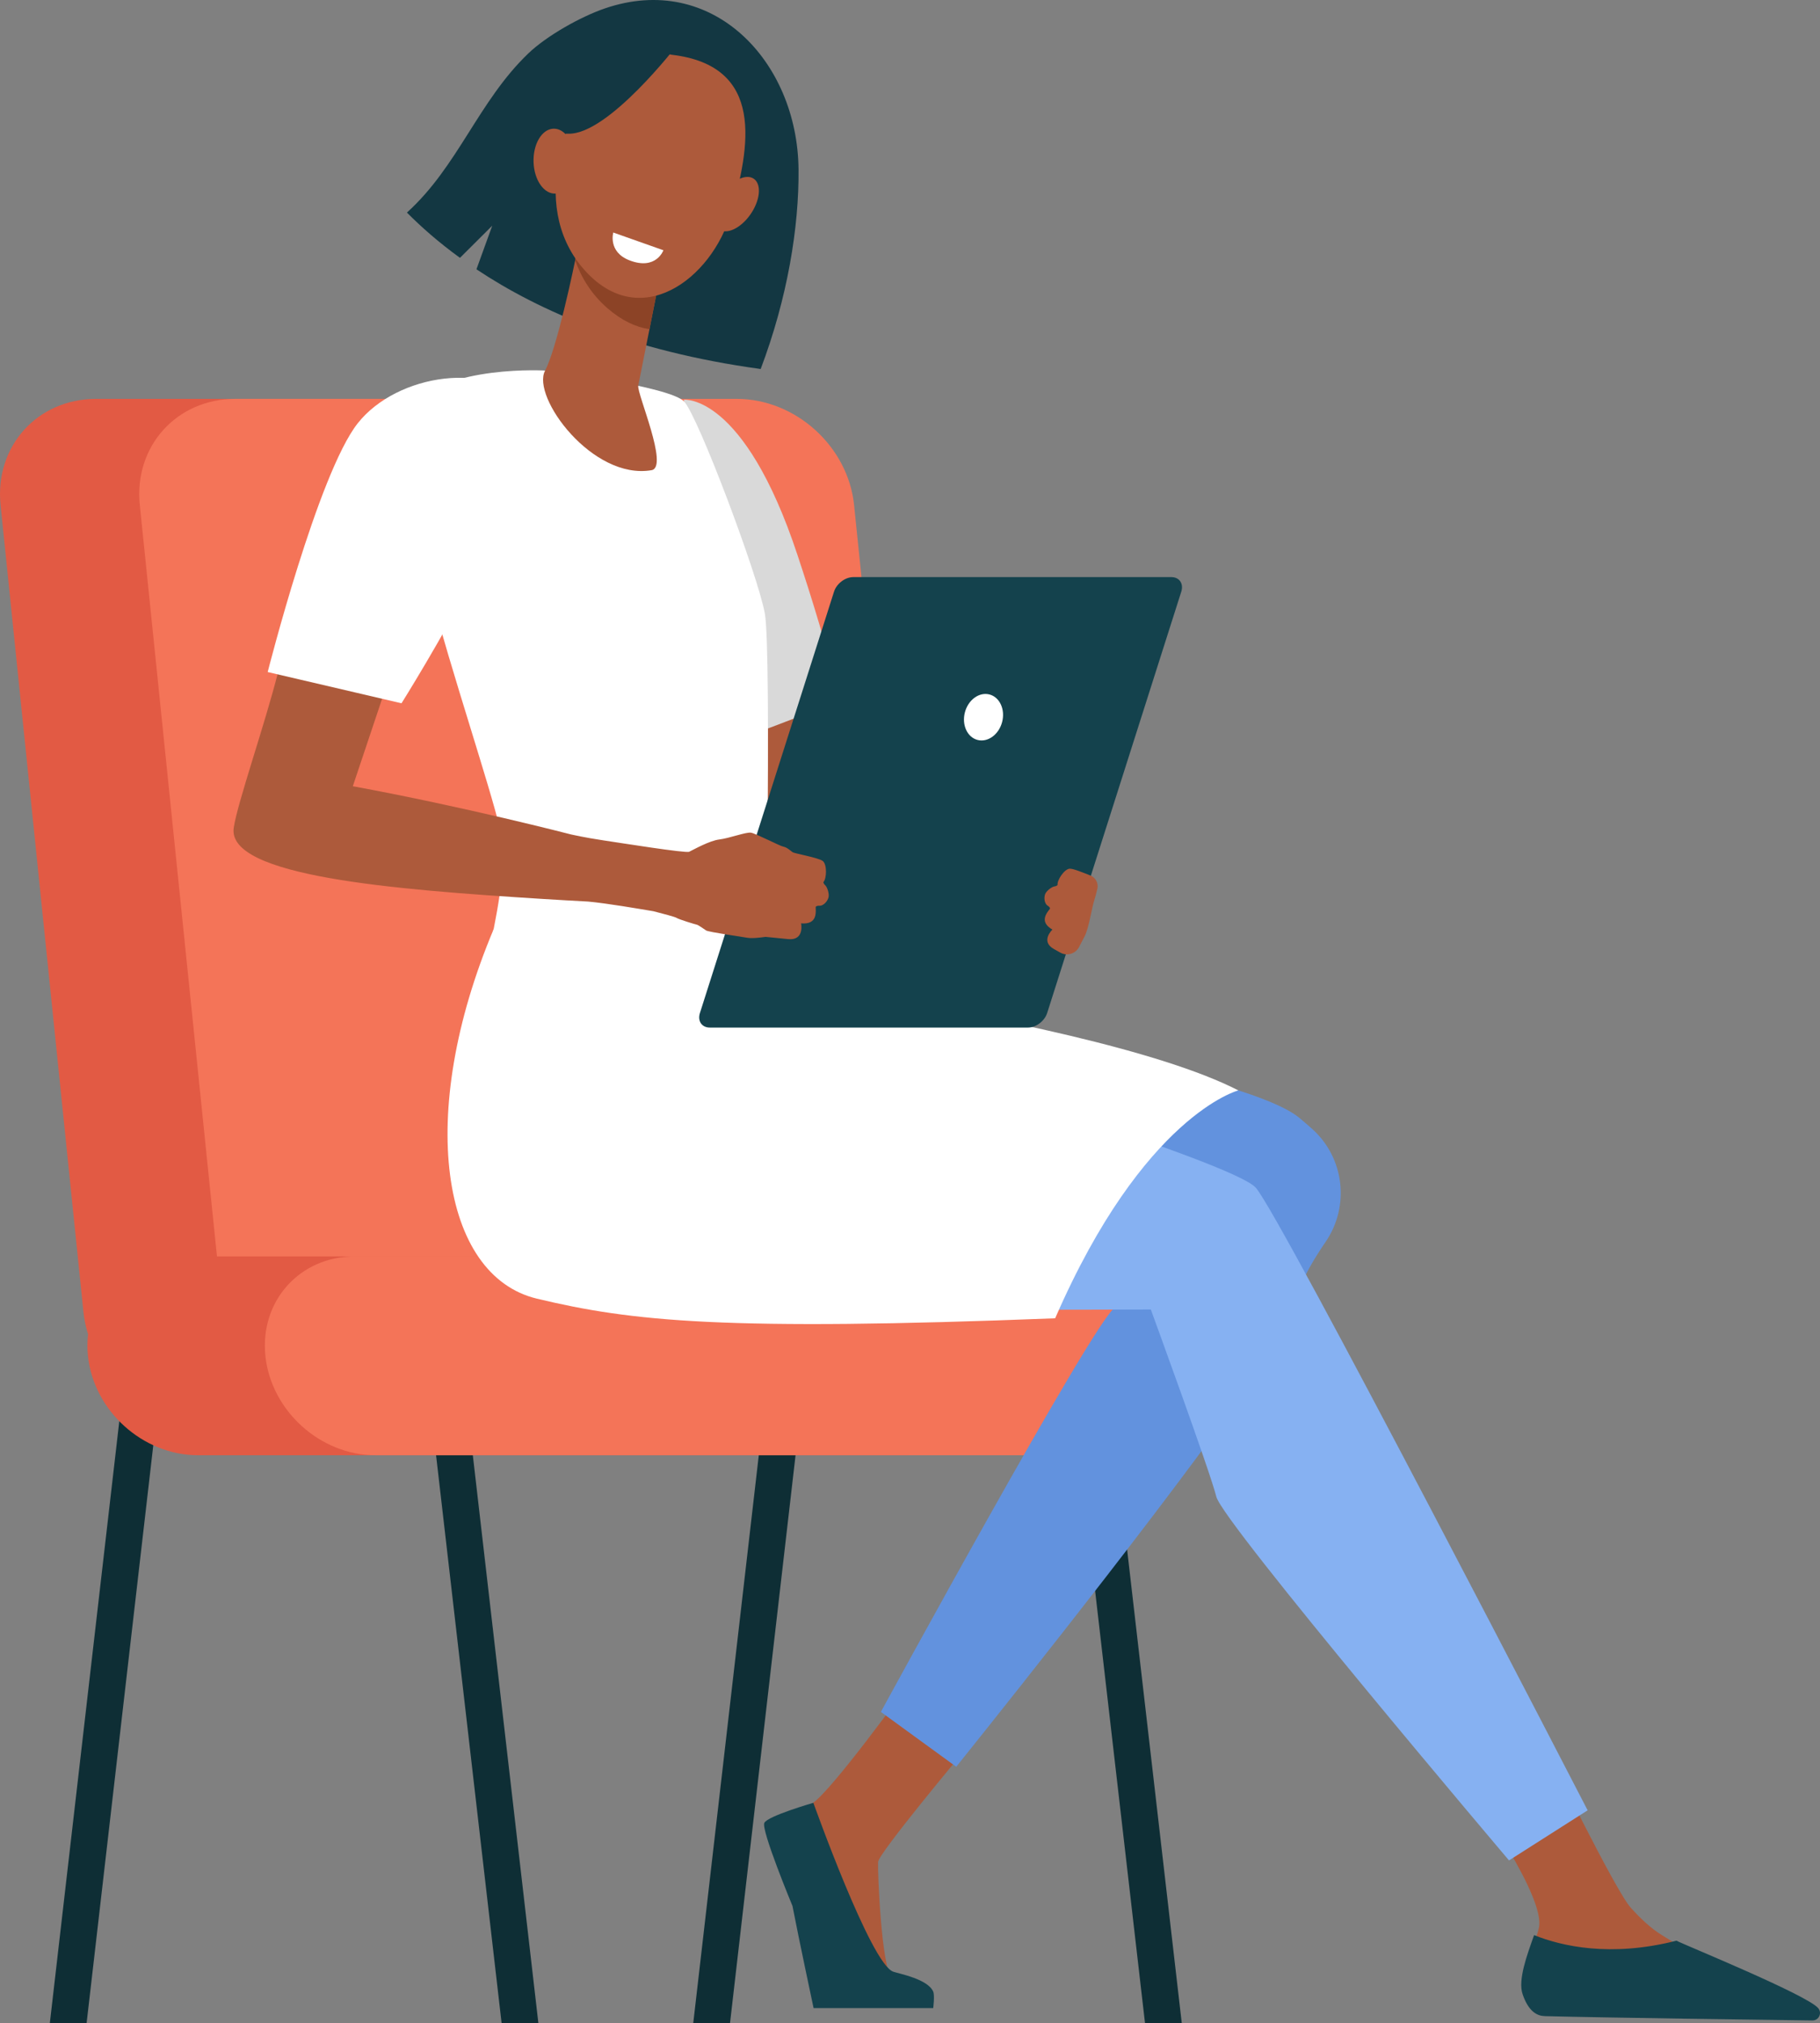 <svg width="179" height="199" viewBox="0 0 179 199" fill="none" xmlns="http://www.w3.org/2000/svg">
<rect x="0" y="0" width="179" height="199" fill="#808080" stroke="none"/>
<g clip-path="url(#clip0_3928_23624)">
<path d="M8.517 199H4.9L12.607 132.215H16.223L8.517 199Z" fill="#0E2E35"/>
<path d="M49.335 199H52.951L45.243 132.215H41.628L49.335 199Z" fill="#0E2E35"/>
<path d="M71.797 199H68.181L75.888 132.215H79.504L71.797 199Z" fill="#0E2E35"/>
<path d="M112.615 199H116.23L108.523 132.215H104.907L112.615 199Z" fill="#0E2E35"/>
<path d="M69.061 139.472H19.744C13.963 139.472 8.798 134.8 8.206 129.037L0.056 49.669C-0.537 43.905 3.67 39.233 9.451 39.233H58.768C64.549 39.233 69.714 43.905 70.306 49.669L78.457 129.039C79.047 134.8 74.842 139.472 69.061 139.472Z" fill="#E25A44"/>
<path d="M82.756 139.472H33.438C27.657 139.472 22.493 134.8 21.901 129.037L13.75 49.669C13.158 43.905 17.364 39.233 23.145 39.233H72.463C78.243 39.233 83.408 43.905 84 49.669L92.151 129.039C92.743 134.8 88.536 139.472 82.756 139.472Z" fill="#F47458"/>
<path d="M89.364 143.131H19.46C14.044 143.131 9.202 138.753 8.649 133.353C8.095 127.953 12.036 123.575 17.452 123.575H87.355C92.771 123.575 97.613 127.953 98.167 133.353C98.722 138.755 94.782 143.131 89.364 143.131Z" fill="#E25A44"/>
<path d="M106.816 143.131H36.913C31.496 143.131 26.655 138.753 26.101 133.353C25.547 127.953 29.488 123.575 34.904 123.575H104.807C110.224 123.575 115.065 127.953 115.619 133.353C116.175 138.755 112.232 143.131 106.816 143.131Z" fill="#F47458"/>
<path d="M80.778 67.01L85.376 79.711C85.376 79.711 73.979 82.575 73.691 82.671C73.403 82.766 70.914 70.161 70.914 70.161L80.778 67.01Z" fill="#AD5A3B"/>
<path d="M94.821 172.22C94.821 172.22 86.416 182.27 86.36 183.142C86.305 184.017 86.695 193.56 87.694 194.435C88.694 195.309 91.63 195.929 90.686 196.913C89.973 197.656 84.484 197.497 80.845 197.297C79.784 197.239 78.452 188.79 78.031 187.549C77.42 185.745 75.935 181.684 76.491 180.427C76.761 179.815 78.055 178.556 79.881 177.382C81.8 176.146 89.139 165.965 89.139 165.965L94.821 172.22Z" fill="#AD5A3B"/>
<path d="M79.997 177.32C79.997 177.32 85.641 193.165 87.85 193.93C88.437 194.133 91.251 194.649 91.783 195.89C91.942 196.264 91.783 197.513 91.783 197.513H80.018C80.018 197.513 78.529 190.532 77.942 187.465C77.942 187.465 74.828 179.97 75.174 179.29C75.52 178.607 79.997 177.32 79.997 177.32Z" fill="#14424D"/>
<path d="M145.102 176.887C145.102 176.887 151.966 186.522 151.361 189.569C151.038 191.202 149.598 193.338 150.424 194.874C151.25 196.41 152.194 196.794 152.194 196.794L173.606 197.137C174.772 197.156 174.002 196.409 173.061 195.721C171.522 194.595 170.279 193.851 165.363 191.485C165.043 191.331 163.875 190.591 163.453 190.336C162.385 189.687 161.314 188.666 160.391 187.643C158.853 185.94 152.092 172.061 152.092 172.061L145.102 176.887Z" fill="#AD5A3B"/>
<path d="M120.274 117.447C120.274 117.447 111.775 127.118 109.607 128.651C107.439 130.183 86.636 168.38 86.636 168.38L94.048 173.775C94.048 173.775 112.641 150.66 121.374 138.296C128.757 127.842 126.037 128.505 130.379 122.142C132.77 118.638 132.227 113.902 129.076 111.059C128.684 110.706 128.258 110.337 127.795 109.952C121.368 104.61 77.314 98.601 77.314 98.601L49.136 101.353C49.136 101.353 72.158 117.448 73.016 117.877C73.876 118.305 104.809 122.802 105.453 122.802C106.096 122.802 120.274 117.447 120.274 117.447Z" fill="#6292DE"/>
<path d="M46.271 101.599C46.271 101.599 41.437 116.055 48.687 122.802C55.937 129.548 99.007 128.799 113.185 128.799C113.185 128.799 118.985 144.649 119.63 147.218C120.274 149.788 148.414 182.984 148.414 182.984L156.147 178.058C156.147 178.058 125.859 119.375 123.496 116.805C121.132 114.235 87.407 103.955 79.029 101.599C70.653 99.242 46.271 101.599 46.271 101.599Z" fill="#86B1F2"/>
<path d="M78.537 16.646C78.432 6.021 70.073 -2.802 59.481 0.831C57.098 1.649 53.764 3.521 51.95 5.264C47.044 9.973 45.042 16.372 40.022 20.908C41.423 22.322 43.146 23.841 45.238 25.361L48.413 22.198L46.859 26.489C53.029 30.596 62.008 34.541 74.814 36.295C77.458 29.303 78.593 22.314 78.537 16.646Z" fill="#133742"/>
<path d="M78.44 54.608C73.159 38.638 67.254 39.319 67.254 39.319L71.821 72.894C75.082 72.005 79.327 70.026 82.585 69.109C81.506 64.061 79.741 58.542 78.44 54.608Z" fill="#D9D9D9"/>
<path d="M53.742 36.452C53.742 36.452 44.013 35.833 40.164 40.024C36.317 44.218 48.703 77.378 49.403 82.713C50.104 88.048 45.837 102.235 45.837 102.235C45.837 102.235 68.69 106.831 75.222 102.511C75.222 102.511 75.923 64.146 75.222 60.334C74.522 56.522 68.69 41.023 67.291 39.5C65.889 37.977 53.742 36.452 53.742 36.452Z" fill="white"/>
<path d="M56.577 93.866C54.226 92.53 48.549 91.4 48.549 91.4C40.856 109.668 43.405 125.478 52.794 127.729C62.182 129.981 71.256 130.933 103.777 129.664C112.479 109.669 121.793 107.248 121.793 107.248C106.537 99.407 56.577 93.866 56.577 93.866Z" fill="white"/>
<path d="M56.981 23.462C56.981 23.462 56.93 23.747 56.841 24.235C56.406 26.572 54.737 34.325 53.608 36.456C52.244 39.032 58.276 47.249 64.083 46.246C65.811 45.947 62.621 38.697 62.774 37.929C63.067 36.46 63.465 34.454 63.873 32.397C64.102 31.237 64.334 30.061 64.554 28.955C65.174 25.813 65.68 23.244 65.68 23.244L56.981 23.462Z" fill="#AD5A3B"/>
<path d="M56.841 24.235C56.932 23.747 56.981 23.462 56.981 23.462L65.681 23.244C65.681 23.244 65.174 25.813 64.554 28.955C64.336 30.055 64.105 31.225 63.877 32.378C62.534 32.18 61.13 31.528 59.723 30.298C58.189 28.955 57.183 27.343 56.577 25.621C56.683 25.071 56.774 24.598 56.841 24.235Z" fill="#8C4326"/>
<path d="M66.048 5.384C66.048 5.384 62.056 4.335 59.039 7.26C56.021 10.184 51.817 19.963 57.342 26.396C62.868 32.829 70.013 27.462 71.892 20.959C73.775 14.455 75.29 6.46 66.048 5.384Z" fill="#AD5A3B"/>
<path d="M73.779 21.127C72.814 22.486 71.431 23.116 70.689 22.535C69.948 21.956 70.131 20.385 71.095 19.026C72.06 17.668 73.443 17.038 74.184 17.617C74.926 18.198 74.745 19.769 73.779 21.127Z" fill="#AD5A3B"/>
<path d="M66.659 4.362C66.659 4.362 59.846 13.258 55.902 13.15C51.958 13.042 50.71 18.109 50.71 18.109C50.71 18.109 53.799 6.466 57.968 4.732C62.138 2.996 66.659 4.362 66.659 4.362Z" fill="#133742"/>
<path d="M115.202 56.762H83.917C83.126 56.762 82.281 57.401 82.029 58.19L68.838 99.64C68.587 100.429 69.024 101.069 69.817 101.069H101.102C101.893 101.069 102.738 100.429 102.989 99.64L116.182 58.19C116.43 57.401 115.993 56.762 115.202 56.762Z" fill="#14424D"/>
<path d="M56.57 15.726C56.639 17.489 55.778 18.972 54.647 19.041C53.517 19.109 52.545 17.736 52.477 15.973C52.408 14.21 53.269 12.727 54.399 12.658C55.529 12.59 56.502 13.963 56.57 15.726Z" fill="#AD5A3B"/>
<path d="M81.156 87.066C80.95 86.877 80.987 86.754 80.987 86.754C81.31 86.406 81.353 85.024 80.92 84.686C80.486 84.348 78.144 83.962 77.939 83.81C77.734 83.658 77.385 83.335 77.046 83.275C76.709 83.215 74.342 81.985 73.865 81.901C73.385 81.817 71.733 82.45 70.754 82.567C69.776 82.683 68.224 83.567 67.78 83.778C67.449 83.935 61.017 82.904 59.355 82.658C57.552 82.391 56.169 82.076 56.169 82.076C56.169 82.076 45.7 79.354 34.7 77.332L37.675 68.446L27.35 66.102C26.076 71.188 23.337 78.999 22.987 81.428C22.298 86.206 38.755 87.502 53.346 88.415C54.95 88.515 56.464 88.601 57.847 88.675C59.721 88.847 62.835 89.388 64.27 89.627C65.163 89.856 66.387 90.178 66.534 90.276C66.768 90.433 68.393 90.924 68.534 90.949C68.674 90.975 69.215 91.36 69.449 91.517C69.683 91.674 72.997 92.146 73.532 92.241C74.067 92.336 75.291 92.147 75.291 92.147L77.517 92.368C79.152 92.53 78.787 90.819 78.787 90.819C79.559 90.891 79.975 90.638 80.137 90.211C80.301 89.784 80.196 89.266 80.233 89.186C80.269 89.105 80.513 89.083 80.513 89.083C81.001 89.148 81.402 88.612 81.488 88.256C81.573 87.899 81.361 87.253 81.156 87.066Z" fill="#AD5A3B"/>
<path d="M26.328 66.099C26.328 66.099 31.281 46.582 35.178 41.639C39.074 36.696 48.428 35.444 51.768 39.9C55.109 44.357 39.489 69.173 39.489 69.173L26.328 66.099Z" fill="white"/>
<path d="M94.899 70.064C94.575 71.299 95.132 72.515 96.142 72.778C97.153 73.041 98.235 72.254 98.56 71.02C98.885 69.785 98.328 68.57 97.317 68.306C96.306 68.043 95.224 68.83 94.899 70.064Z" fill="white"/>
<path d="M164.885 190.88C158.38 192.54 153.571 191.412 150.881 190.333C150.187 192.289 149.267 194.742 149.755 196.158C150.352 197.891 151.202 198.283 151.953 198.302C157.895 198.457 173.719 198.668 178.25 198.727C178.883 198.735 179.232 198 178.825 197.516C177.701 196.182 165.369 191.175 164.885 190.88Z" fill="#14424D"/>
<path d="M65.248 24.615L60.317 22.87C60.317 22.87 59.766 24.777 61.912 25.607C64.528 26.619 65.248 24.615 65.248 24.615Z" fill="white"/>
<path d="M106.693 92.06C107.083 91.289 107.388 89.304 107.598 88.631C107.704 88.293 107.837 87.834 107.931 87.407C108.052 86.865 107.754 86.314 107.236 86.109C106.519 85.825 105.544 85.424 105.205 85.443C104.678 85.471 103.951 86.582 104.014 87.033C104.014 87.033 103.974 87.15 103.709 87.187C103.443 87.222 102.921 87.614 102.793 87.939C102.665 88.264 102.685 88.905 103.105 89.123C103.105 89.123 103.285 89.273 103.269 89.356C103.253 89.439 102.887 89.789 102.781 90.215C102.674 90.64 102.862 91.065 103.508 91.432C103.508 91.432 102.281 92.577 103.656 93.345L104.286 93.698C104.941 94.063 105.77 93.82 106.12 93.158C106.332 92.757 106.546 92.347 106.693 92.06Z" fill="#AD5A3B"/>
</g>
<defs>
<clipPath id="clip0_3928_23624">
<rect width="179" height="199" fill="white"/>
</clipPath>
</defs>
</svg>
